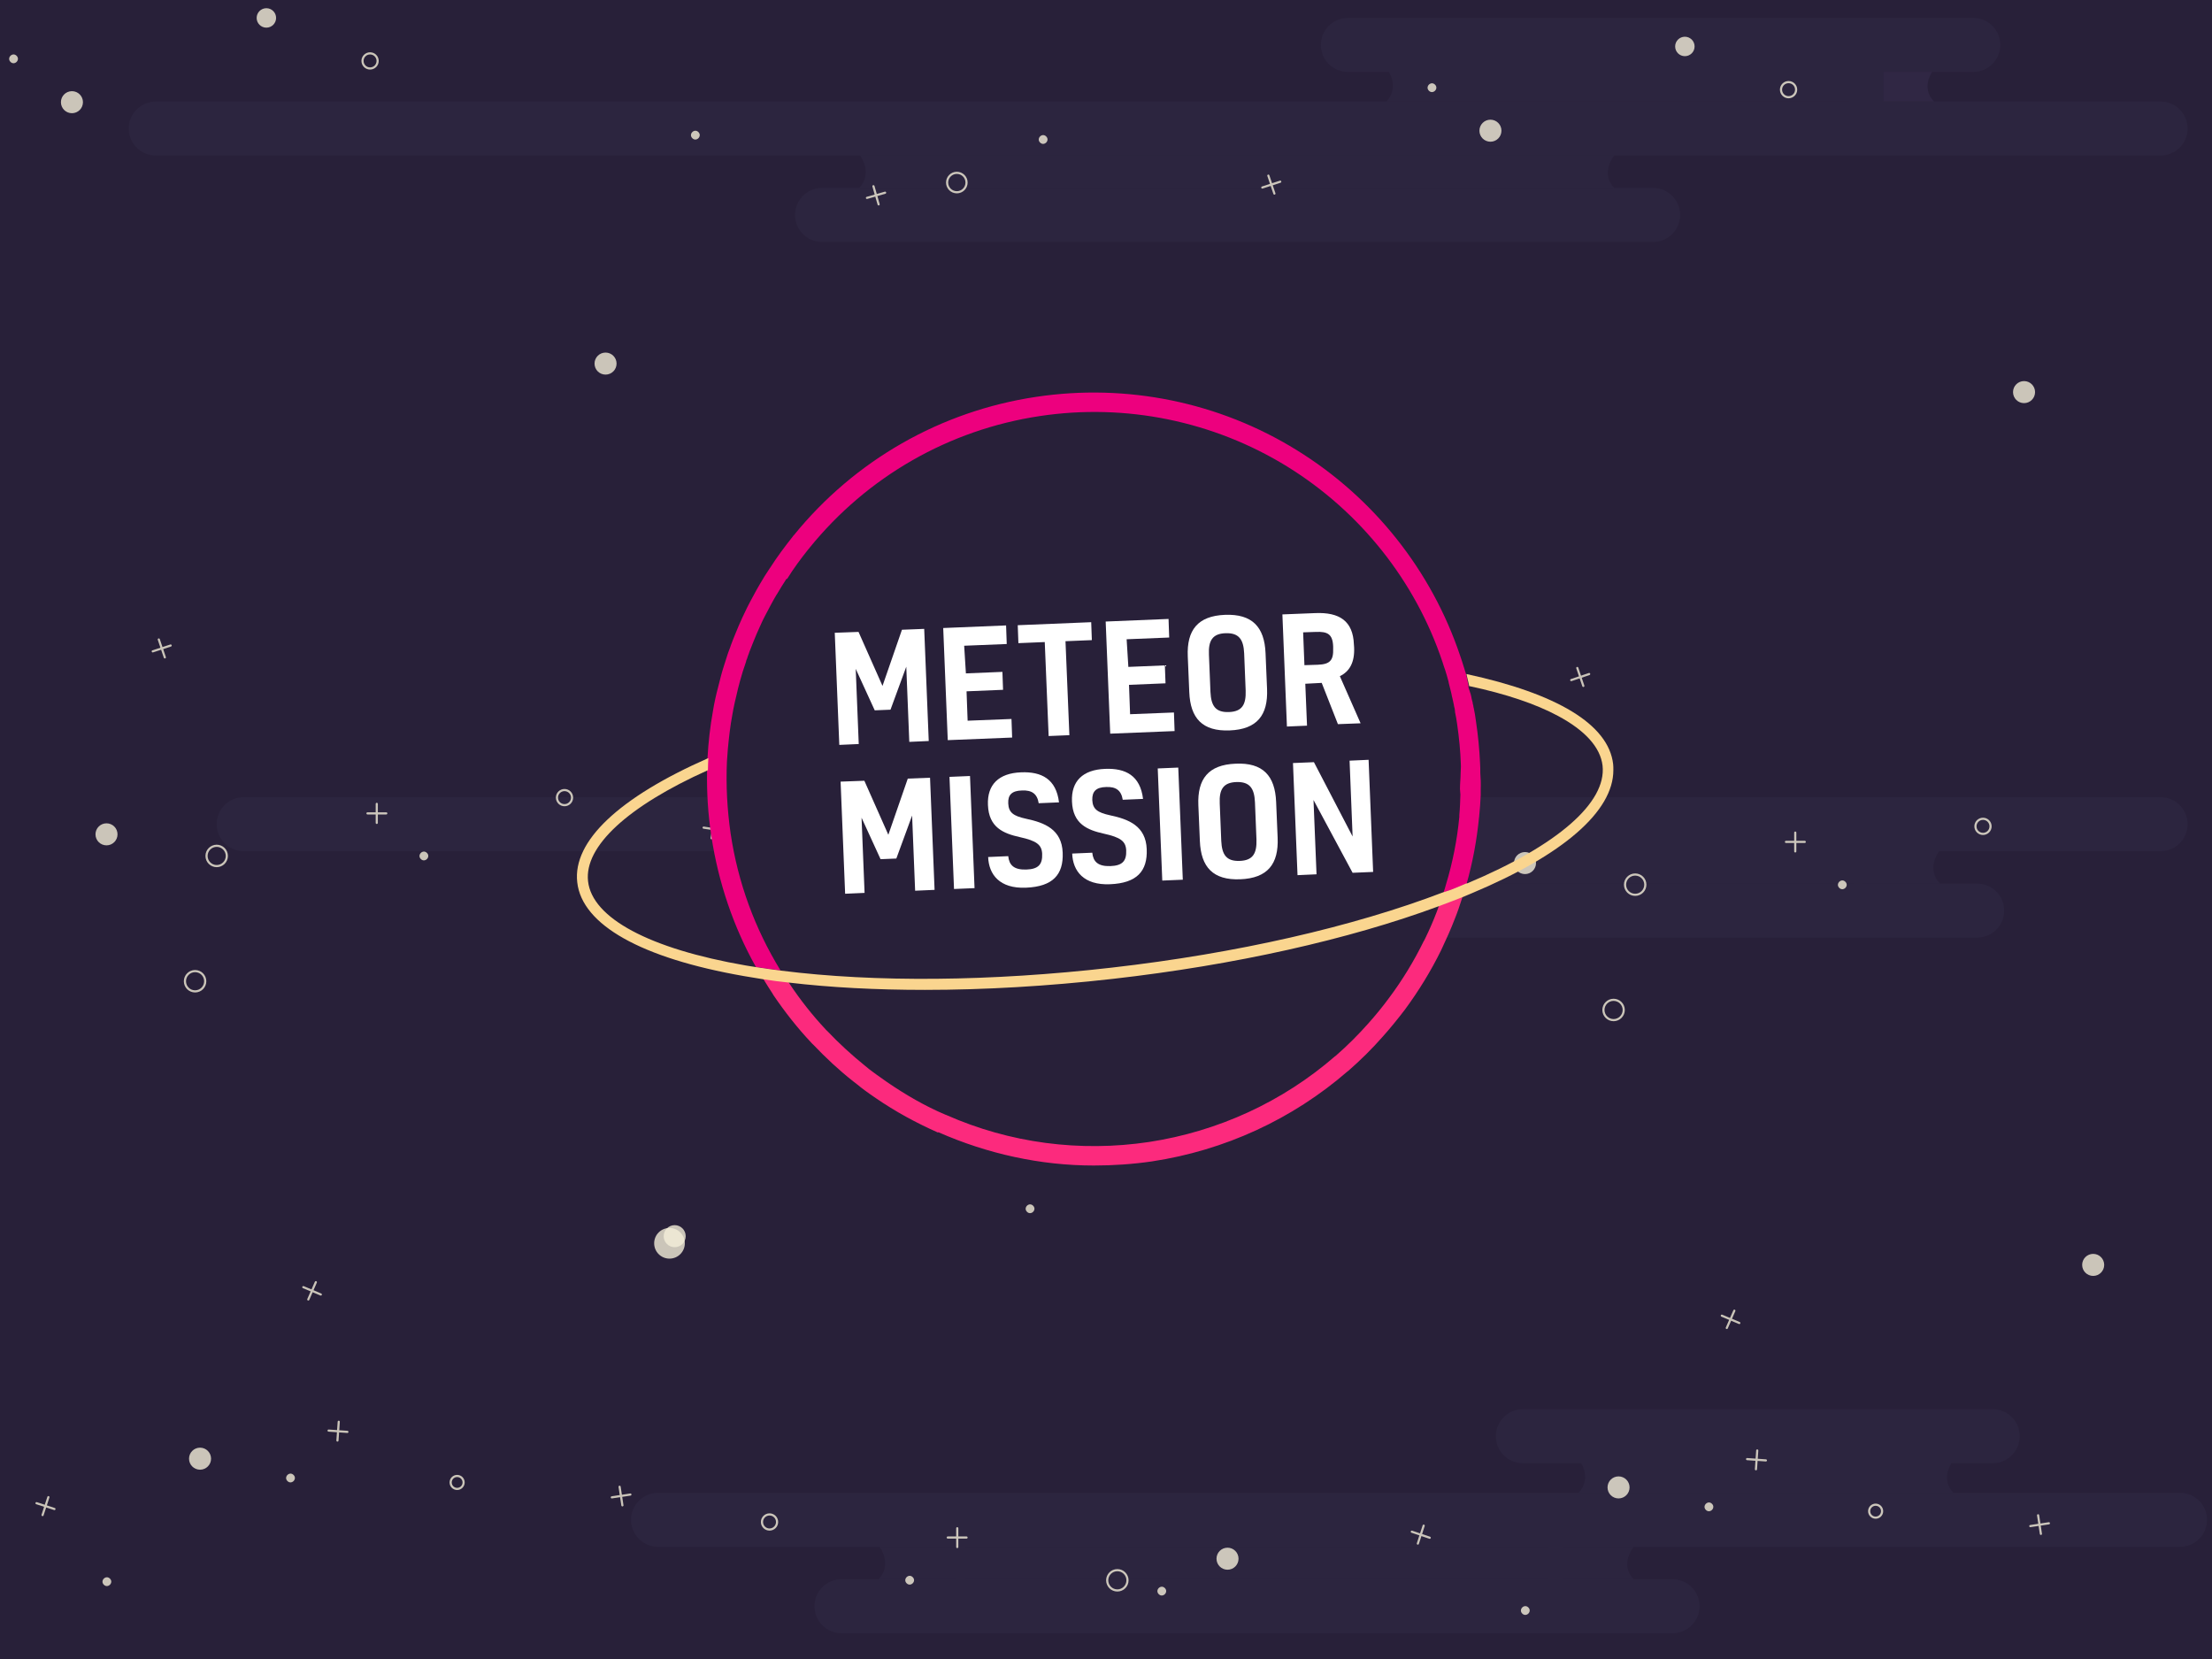 <?xml version="1.0" encoding="utf-8"?>
<!-- Generator: Adobe Illustrator 19.2.1, SVG Export Plug-In . SVG Version: 6.00 Build 0)  -->
<svg version="1.1" id="Layer_1" xmlns="http://www.w3.org/2000/svg" xmlns:xlink="http://www.w3.org/1999/xlink" x="0px" y="0px"
	 viewBox="0 0 1023.9 768" style="enable-background:new 0 0 1023.9 768;" xml:space="preserve">
<rect x="0" y="0" width="1023.9" height="768" fill="#333333" stroke="none"/>
<style type="text/css">
	.st0{fill:#282039;}
	.st1{fill:#2C253F;}
	.st2{fill:#302744;}
	.st3{opacity:0.8;}
	.st4{fill:#F3EED9;stroke:#F3EED9;stroke-linecap:round;stroke-linejoin:round;stroke-miterlimit:10;}
	.st5{opacity:0.8;fill:none;stroke:#F3EED9;stroke-miterlimit:10;}
	.st6{opacity:0.8;fill:#F3EED9;}
	.st7{fill:#FC2A7D;}
	.st8{fill:#ED007E;}
	.st9{fill:#FAD58F;}
	.st10{fill:#FFFFFF;}
</style>
<g>
	<rect transform="matrix(-1 -1.224647e-16 1.224647e-16 -1 1023.904 768)" class="st0" width="1023.9" height="768"/>
	<g>
		<path class="st1" d="M548.5,394c0,0,6.6,8,0,15h39.4v-15L548.5,394z"/>
		<path class="st1" d="M861.9,409h-281v-15l280.3,0"/>
		<path class="st1" d="M897.6,394c0,0-6.3,8,0.4,15h-40.1v-15L897.6,394z"/>
	</g>
	<path class="st1" d="M400.5,354c0,0,6.6,8,0,15h39.4v-15L400.5,354z"/>
	<path class="st1" d="M573.6,354c0,0-6.3,8,0.4,15H433.9v-15L573.6,354z"/>
	<path class="st1" d="M915.2,409l-384.7,0c-6.9,0-12.5,5.6-12.5,12.5v0c0,6.9,5.6,12.5,12.5,12.5l384.7,0c6.9,0,12.5-5.6,12.5-12.5
		v0C927.7,414.6,922.1,409,915.2,409z"/>
	<path class="st1" d="M1000.1,369l-887.3,0c-6.9,0-12.5,5.6-12.5,12.5l0,0c0,6.9,5.6,12.5,12.5,12.5l887.3,0
		c6.9,0,12.5-5.6,12.5-12.5l0,0C1012.6,374.6,1007,369,1000.1,369z"/>
	<path class="st1" d="M599.8,330.3l-217.5,0c-6.9,0-12.5,5.6-12.5,12.5v0c0,6.9,5.6,12.5,12.5,12.5l217.5,0
		c6.9,0,12.5-5.6,12.5-12.5v0C612.3,335.9,606.7,330.3,599.8,330.3z"/>
	<path class="st2" d="M895.2,32c0,0-6.7,8,0,15h-39.3V32L895.2,32z"/>
	<g>
		<path class="st1" d="M747.2,72c0,0-6.7,8,0,15h-39.3V72L747.2,72z"/>
		<path class="st1" d="M433.9,87h281V72l-280.3,0"/>
		<path class="st1" d="M398.1,72c0,0,6.2,8-0.4,15h40.2V72L398.1,72z"/>
	</g>
	<path class="st1" d="M642.1,32c0,0,6.2,8-0.4,15h230.2V32L642.1,32z"/>
	<path class="st1" d="M380.5,87l384.7,0c6.9,0,12.5,5.6,12.5,12.5v0c0,6.9-5.6,12.5-12.5,12.5l-384.7,0c-6.9,0-12.5-5.6-12.5-12.5v0
		C368,92.6,373.6,87,380.5,87z"/>
	<path class="st1" d="M72.1,47l928,0c6.9,0,12.5,5.6,12.5,12.5v0c0,6.9-5.6,12.5-12.5,12.5l-928,0c-6.9,0-12.5-5.6-12.5-12.5v0
		C59.6,52.6,65.2,47,72.1,47z"/>
	<path class="st1" d="M623.9,8.3l289.5,0c6.9,0,12.5,5.6,12.5,12.5v0c0,6.9-5.6,12.5-12.5,12.5l-289.5,0c-6.9,0-12.5-5.6-12.5-12.5
		v0C611.4,13.9,617,8.3,623.9,8.3z"/>
	<g>
		<g>
			<path class="st1" d="M756.2,716c0,0-6.7,8,0,15h-39.3v-15L756.2,716z"/>
			<path class="st1" d="M442.9,731h281v-15l-280.3,0"/>
			<path class="st1" d="M407.1,716c0,0,6.2,8-0.4,15h40.2v-15L407.1,716z"/>
		</g>
		<path class="st1" d="M904.2,676c0,0-6.7,8,0,15h-39.3v-15L904.2,676z"/>
		<path class="st1" d="M731.1,676c0,0,6.2,8-0.4,15h140.2v-15L731.1,676z"/>
		<path class="st1" d="M389.5,731l384.7,0c6.9,0,12.5,5.6,12.5,12.5l0,0c0,6.9-5.6,12.5-12.5,12.5l-384.7,0
			c-6.9,0-12.5-5.6-12.5-12.5v0C377,736.6,382.6,731,389.5,731z"/>
		<path class="st1" d="M304.6,691l704.5,0c6.9,0,12.5,5.6,12.5,12.5v0c0,6.9-5.6,12.5-12.5,12.5l-704.5,0c-6.9,0-12.5-5.6-12.5-12.5
			l0,0C292.1,696.6,297.7,691,304.6,691z"/>
		<path class="st1" d="M704.9,652.3l217.5,0c6.9,0,12.5,5.6,12.5,12.5v0c0,6.9-5.6,12.5-12.5,12.5l-217.5,0
			c-6.9,0-12.5-5.6-12.5-12.5l0,0C692.4,657.9,698,652.3,704.9,652.3z"/>
	</g>
	<g>
		<g class="st3">
			<line class="st4" x1="802.8" y1="606.7" x2="799.3" y2="614.7"/>
			<line class="st4" x1="805.1" y1="612.4" x2="797" y2="609"/>
		</g>
		<circle class="st5" cx="746.9" cy="467.5" r="4.7"/>
		<circle class="st5" cx="756.9" cy="409.5" r="4.7"/>
		<ellipse transform="matrix(0.707 -0.707 0.707 0.707 -363.227 596.091)" class="st6" cx="537.9" cy="736.5" rx="2" ry="2"/>
		<circle class="st6" cx="524.9" cy="366.5" r="5.1"/>
		<circle class="st6" cx="705.9" cy="399.5" r="5.1"/>
		<g class="st3">
			<line class="st4" x1="831" y1="385.4" x2="831" y2="394.1"/>
			<line class="st4" x1="835.4" y1="389.7" x2="826.7" y2="389.7"/>
		</g>
		<g class="st3">
			<line class="st4" x1="330.7" y1="379.4" x2="329.4" y2="388"/>
			<line class="st4" x1="334.4" y1="384.4" x2="325.7" y2="383.1"/>
		</g>
		<g class="st3">
			<line class="st4" x1="460.7" y1="349.4" x2="461.3" y2="358.1"/>
			<line class="st4" x1="465.4" y1="353.4" x2="456.7" y2="354"/>
		</g>
		<circle class="st5" cx="917.9" cy="382.5" r="3.5"/>
		<ellipse transform="matrix(0.707 -0.707 0.707 0.707 -124.071 451.466)" class="st6" cx="482.9" cy="375.5" rx="2" ry="2"/>
		<ellipse transform="matrix(0.707 -0.707 0.707 0.707 95.839 360.377)" class="st6" cx="482.9" cy="64.5" rx="2" ry="2"/>
		<ellipse transform="matrix(0.707 -0.707 0.707 0.707 50.098 245.947)" class="st6" cx="321.9" cy="62.5" rx="2" ry="2"/>
		<ellipse transform="matrix(0.707 -0.707 0.707 0.707 -133.116 525.629)" class="st6" cx="567.9" cy="423.5" rx="2" ry="2"/>
		<ellipse transform="matrix(0.707 -0.707 0.707 0.707 -39.742 723.054)" class="st6" cx="852.9" cy="409.5" rx="2" ry="2"/>
		<g class="st3">
			<line class="st4" x1="615.1" y1="384.2" x2="617.9" y2="392.5"/>
			<line class="st4" x1="620.6" y1="387" x2="612.3" y2="389.8"/>
		</g>
		<circle class="st6" cx="309.9" cy="575.5" r="7.1"/>
		<circle class="st6" cx="544.9" cy="499.5" r="5.1"/>
		<circle class="st5" cx="523.9" cy="264.5" r="7"/>
		<g class="st3">
			<line class="st4" x1="404.3" y1="86.2" x2="406.7" y2="94.6"/>
			<line class="st4" x1="409.7" y1="89.2" x2="401.3" y2="91.6"/>
		</g>
		<g class="st3">
			<line class="st4" x1="730.1" y1="309.2" x2="732.9" y2="317.5"/>
			<line class="st4" x1="735.6" y1="312" x2="727.3" y2="314.8"/>
		</g>
		<circle class="st5" cx="827.9" cy="41.5" r="3.5"/>
		<circle class="st6" cx="936.9" cy="181.5" r="5.1"/>
		<ellipse transform="matrix(0.707 -0.707 0.707 0.707 -255.936 501.116)" class="st6" cx="476.9" cy="559.5" rx="2" ry="2"/>
		<circle class="st6" cx="968.9" cy="585.5" r="5.1"/>
		<g class="st3">
			<line class="st4" x1="587.1" y1="81.3" x2="589.9" y2="89.6"/>
			<line class="st4" x1="592.6" y1="84.1" x2="584.3" y2="86.8"/>
		</g>
		<circle class="st6" cx="689.9" cy="60.5" r="5.1"/>
		<circle class="st6" cx="779.9" cy="21.5" r="4.5"/>
		<ellipse transform="matrix(0.707 -0.707 0.707 0.707 165.53 480.626)" class="st6" cx="662.9" cy="40.5" rx="2" ry="2"/>
		<circle class="st5" cx="442.9" cy="84.5" r="4.5"/>
		<circle class="st5" cx="405.9" cy="377.5" r="3"/>
		<circle class="st5" cx="517.2" cy="731.5" r="4.7"/>
		<circle class="st6" cx="749.2" cy="688.5" r="5.1"/>
		<circle class="st6" cx="568.2" cy="721.5" r="5.1"/>
		<g class="st3">
			<line class="st4" x1="443.1" y1="707.4" x2="443.1" y2="716.1"/>
			<line class="st4" x1="438.7" y1="711.7" x2="447.4" y2="711.7"/>
		</g>
		<g class="st3">
			<line class="st4" x1="943.4" y1="701.4" x2="944.7" y2="710"/>
			<line class="st4" x1="939.8" y1="706.4" x2="948.4" y2="705.1"/>
		</g>
		<g class="st3">
			<line class="st4" x1="813.4" y1="671.4" x2="812.8" y2="680.1"/>
			<line class="st4" x1="808.7" y1="675.4" x2="817.4" y2="676"/>
		</g>
		<circle class="st5" cx="356.2" cy="704.5" r="3.5"/>
		<ellipse transform="matrix(0.707 -0.707 0.707 0.707 -261.475 763.744)" class="st6" cx="791.2" cy="697.5" rx="2" ry="2"/>
		<ellipse transform="matrix(0.707 -0.707 0.707 0.707 -320.312 717.699)" class="st6" cx="706.2" cy="745.5" rx="2" ry="2"/>
		<ellipse transform="matrix(0.707 -0.707 0.707 0.707 -393.887 512.073)" class="st6" cx="421.2" cy="731.5" rx="2" ry="2"/>
		<g class="st3">
			<line class="st4" x1="659" y1="706.2" x2="656.3" y2="714.5"/>
			<line class="st4" x1="653.5" y1="709" x2="661.8" y2="711.8"/>
		</g>
		<circle class="st5" cx="868.2" cy="699.5" r="3"/>
	</g>
	<g class="st3">
		<line class="st4" x1="146.2" y1="593.5" x2="142.7" y2="601.5"/>
		<line class="st4" x1="148.5" y1="599.2" x2="140.4" y2="595.8"/>
	</g>
	<circle class="st5" cx="90.3" cy="454.2" r="4.7"/>
	<circle class="st5" cx="100.3" cy="396.2" r="4.7"/>
	<circle class="st6" cx="49.3" cy="386.2" r="5.1"/>
	<g class="st3">
		<line class="st4" x1="174.4" y1="372.1" x2="174.4" y2="380.9"/>
		<line class="st4" x1="178.8" y1="376.5" x2="170.1" y2="376.5"/>
	</g>
	<circle class="st5" cx="261.3" cy="369.2" r="3.5"/>
	<ellipse transform="matrix(0.707 -0.707 0.707 0.707 -222.686 254.887)" class="st6" cx="196.3" cy="396.2" rx="2" ry="2"/>
	<g class="st3">
		<line class="st4" x1="73.5" y1="296" x2="76.3" y2="304.3"/>
		<line class="st4" x1="79" y1="298.8" x2="70.7" y2="301.5"/>
	</g>
	<circle class="st5" cx="171.3" cy="28.2" r="3.5"/>
	<circle class="st6" cx="280.3" cy="168.3" r="5.1"/>
	<circle class="st6" cx="312.3" cy="572.2" r="5.1"/>
	<circle class="st6" cx="33.3" cy="47.3" r="5.1"/>
	<circle class="st6" cx="123.3" cy="8.3" r="4.5"/>
	<ellipse transform="matrix(0.707 -0.707 0.707 0.707 -17.414 12.459)" class="st6" cx="6.3" cy="27.2" rx="2" ry="2"/>
	<circle class="st6" cx="92.6" cy="675.2" r="5.1"/>
	<g class="st3">
		<line class="st4" x1="286.8" y1="688.2" x2="288.1" y2="696.8"/>
		<line class="st4" x1="283.2" y1="693.1" x2="291.8" y2="691.8"/>
	</g>
	<g class="st3">
		<line class="st4" x1="156.8" y1="658.1" x2="156.2" y2="666.8"/>
		<line class="st4" x1="152.1" y1="662.2" x2="160.8" y2="662.8"/>
	</g>
	<ellipse transform="matrix(0.707 -0.707 0.707 0.707 -444.42 295.577)" class="st6" cx="134.6" cy="684.2" rx="2" ry="2"/>
	<ellipse transform="matrix(0.707 -0.707 0.707 0.707 -503.257 249.531)" class="st6" cx="49.6" cy="732.2" rx="2" ry="2"/>
	<g class="st3">
		<line class="st4" x1="22.4" y1="693" x2="19.7" y2="701.3"/>
		<line class="st4" x1="16.9" y1="695.8" x2="25.2" y2="698.5"/>
	</g>
	<circle class="st5" cx="211.6" cy="686.2" r="3"/>
	<circle class="st0" cx="505.9" cy="361.8" r="173.2"/>
	<g>
		<path class="st7" d="M678.8,408.9c-3.4,1.4-7,3.1-10.6,4.1c0,0.1-0.1,0.2-0.1,0.4c-0.7,2.1-1.4,4.1-2.1,6.1
			c-0.3,0.9-0.7,1.8-1,2.7c-1.6,4.2-3.4,8.3-5.3,12.2c-0.2,0.3-0.3,0.7-0.5,1l-0.1,0.1c-4.5,9.2-9.9,18.1-16.1,26.4
			c-3.1,4.2-6.3,8.1-9.6,11.8c-4.7,5.3-9.8,10.4-15.1,15c-0.1,0.1-0.2,0.2-0.3,0.2c-24.3,21.1-54.1,34.8-86.1,39.7
			c-32.1,4.8-64.5,0.5-93.9-12.5l-0.3-0.1c0,0,0,0,0,0c-9.5-4-18.6-9.3-27.2-15.2c-1.7-1.2-3.4-2.4-4.8-3.4c-0.5-0.4-1-0.7-1.5-1.1
			c-1.3-0.9-2.5-1.9-3.7-2.9c-6.2-5-12.1-10.4-17.5-16.1l-0.1-0.1c-0.3-0.2-0.5-0.5-0.8-0.8c-6-6.4-11.6-13.5-16.6-21l-0.2-0.4
			c0,0,0-0.1-0.1-0.1c-1.2-1.8-2.4-3.6-3.5-5.5c-3.9-0.5-7.7-1-11.4-1.6c1,1.9,2.1,3.7,3.2,5.6c1.3,2.2,2.7,4.3,4.1,6.5
			c0.1,0.2,0.2,0.4,0.4,0.7c5.3,7.8,11.1,15.2,17.5,22c0.3,0.3,0.6,0.7,1,1c5.7,6,11.8,11.7,18.4,16.9c1.3,1,2.6,2,3.8,3
			c0.6,0.4,1.1,0.8,1.6,1.2c1.5,1.1,3.3,2.4,5.1,3.6c9,6.2,18.6,11.4,28.7,15.9l0.3-0.1c0,0,0,0,0,0c22.7,10,47.2,15.4,71.9,15.4
			c8.9,0,17.9-0.6,26.9-1.9c33.7-5.1,65-19.5,90.6-41.7c0.1-0.1,0.2-0.1,0.3-0.2c5.6-4.9,11-10.2,15.9-15.8
			c3.5-3.9,6.9-8.1,10.2-12.4c6.5-8.8,12.2-18.1,16.9-27.7c0.2-0.4,0.4-0.8,0.6-1.3c2-4.2,3.9-8.5,5.6-12.9
			c1.3-3.2,2.5-6.7,3.6-10.2c0.3-1.1,0.7-2.1,1-3.2c0.3-1,0.6-2,0.9-2.9C678.8,409,678.8,408.9,678.8,408.9
			C678.8,408.9,678.8,408.9,678.8,408.9z"/>
		<path class="st8" d="M685.4,365.3c0,0.9,0,1.8,0,2.8c-0.1,3.1-0.4,6.3-0.7,9.6l0,0.2l-0.1,0.7c-1,10.2-2.9,20.5-5.7,30.4
			c0,0,0,0-0.1,0c-3.4,1.4-7,3.1-10.6,4.1c0.4-1.2,0.8-2.4,1.1-3.6c3.1-10.2,5.2-20.8,6.2-31.4l0-0.2l0-0.6c0.3-3.2,0.4-6.4,0.5-9.5
			c0-0.8-0.2-1.7-0.2-2.6V365c0-2.4,0.3-4.8,0.3-7.1c0-1.4,0.2-2.7,0.1-4.1c-0.2-6.1-0.8-12.3-1.7-18.5c-0.3-2.1-0.6-4-1-5.7l0-0.2
			c0-0.1,0-0.2,0-0.3l-0.1-0.5c0-0.1,0-0.2,0-0.3l-0.1-0.5c0-0.1,0-0.2-0.1-0.3l-0.1-0.5c0-0.1-0.1-0.3-0.1-0.4l0-0.2l-0.3-1.4
			c-0.1-0.6-0.3-1.2-0.4-1.8l-0.2-0.8c-0.2-1-0.4-2.1-0.7-3.1l-0.8-3.2c0-0.1-0.1-0.5-0.1-0.6c-0.4-1.7-1-3.5-1.6-5.5h0
			c-0.4-1-0.7-2.1-1.1-3.3l-0.1-0.3c-12.5-37.4-38-69.5-71.8-90.4c-34.2-21.1-74.9-29.4-114.6-23.4c-42,6.3-79.8,28-106.5,60.9
			l-0.2,0.3c-0.1,0.1-0.2,0.2-0.3,0.3c-3.6,4.5-7,9.1-9.9,13.8L364,268c-1.5,2.3-3,4.7-4.4,7.1l-0.1,0.1c-0.9,1.6-1.9,3.2-2.7,4.8
			c-1,1.9-1.9,3.6-2.8,5.3c-0.7,1.3-1.4,2.8-2.1,4.4c-1.1,2.4-2.2,4.9-3.1,7.2c-0.7,1.7-1.3,3.3-1.9,4.8l-0.3,0.9
			c-0.3,0.8-0.6,1.5-0.8,2.3l-0.1,0.2c-0.2,0.4-0.3,0.8-0.4,1.3c-0.5,1.5-1,3-1.5,4.5c-0.8,2.7-1.6,5.4-2.2,7.9l0,0l-0.2,0.9
			c-1,4-1.8,7.6-2.4,11.1c-1,5.3-1.6,10.7-2.1,16.1c-0.1,1.8-0.3,3.7-0.4,5.5c-0.5,11.1,0.1,22.3,1.7,33.4
			c3.4,22.8,11.2,44,23.1,63.4c-3.9-0.5-7.7-1-11.4-1.6c-10.4-18.6-17.3-38.9-20.6-60.4c-1.6-10.3-2.2-20.6-2-30.8
			c0-1.9,0.1-3.7,0.2-5.6c0.4-7.2,1.2-14.4,2.5-21.6c0.6-3.7,1.4-7.4,2.5-11.5c0-0.2,0.1-0.3,0.1-0.4c0.7-2.9,1.5-6,2.5-9.1
			c0.5-1.6,1-3.1,1.5-4.7c0.1-0.4,0.3-1,0.5-1.5c0.3-0.8,0.6-1.6,0.9-2.4l0.3-0.9c0.6-1.7,1.3-3.4,2-5.1c1-2.5,2.1-5.1,3.3-7.7
			c0.8-1.7,1.5-3.2,2.2-4.6c0.9-1.7,1.8-3.6,2.9-5.5c0.9-1.7,1.9-3.5,2.9-5.2c1.5-2.6,3.1-5.2,4.8-7.7l0.1-0.1
			c3.1-4.9,6.7-9.7,10.5-14.5l0.2-0.3c0.1-0.1,0.2-0.2,0.3-0.3c28.1-34.6,67.9-57.4,112.1-64c41.9-6.3,84.7,2.4,120.7,24.7
			c35.6,22,62.4,55.8,75.6,95.2l0.1,0.3c1.1,3.1,1.9,6.1,2.6,8.1h0c0.2,1,0.3,1.2,0.4,1.8l0.7,3.4c0,0.1,0,0.3,0,0.5v0
			c0,1,0.6,1.9,0.8,2.9l0.2,0.5c0.2,0.8,0.4,1.6,0.5,2.3l0.3,1.2c0.1,0.3,0.2,0.6,0.2,1c0.1,0.3,0.1,0.6,0.2,0.8
			c0.1,0.3,0.1,0.5,0.1,0.7c0.1,0.3,0.1,0.5,0.2,0.8c0.4,1.8,0.7,3.8,1,6c1,6.6,1.6,13.1,1.9,19.5c0.1,1.4,0.1,2.9,0.1,4.4
			C685.4,360.1,685.5,362.7,685.4,365.3z"/>
	</g>
	<g>
		<path class="st9" d="M746.7,353.7c-2.1-18.4-26.1-32.7-67.9-41.7h0c0.2,1,0.3,1.2,0.4,1.8l0.8,3.4c0,0.1,0,0.3,0,0.4l0.2,0
			c16.9,3.6,30.8,8.3,41,13.8c12.5,6.7,19.6,14.5,20.6,23c1.9,17.1-20.8,36.9-62.4,54.4c-0.2,0.1-0.3,0.1-0.5,0.1c0,0,0,0-0.1,0
			c-3.4,1.4-7,3.1-10.6,4.1c0,0-0.1,0-0.1,0h0c-41.8,16-95.7,28.3-153.5,34.9c-55.9,6.4-109.4,6.9-153,1.4c-3.9-0.5-7.7-1-11.4-1.6
			c-1.7-0.3-3.4-0.5-5-0.8c-44.5-7.7-71.1-21.9-73-39c-1.8-16.1,18.3-34.7,55.5-51.4c0-1.9,0.1-3.7,0.2-5.6
			c-41.4,18.2-62.9,38.5-60.7,57.5c2.2,19.7,29.6,35.1,77.1,43.4c3,0.5,6,1,9.1,1.5c3.8,0.6,7.7,1.1,11.6,1.5
			c19.4,2.3,40.6,3.4,63.1,3.4c27.5,0,56.9-1.7,87-5.1c56.4-6.4,109.2-18.2,150.8-33.6c3.8-1.4,7.4-2.8,11-4.2
			c1.5-0.6,2.9-1.2,4.3-1.8c42.5-17.8,65.6-38,65.6-57C746.8,355.5,746.8,354.6,746.7,353.7z"/>
	</g>
	<g>
		<path class="st10" d="M417.5,291.5l10.3-0.4l2.1,51.9l-9,0.4l-1.4-34.8l-7.3,19.9l-7.3,0.3l-8.8-19.2l1.4,34.8l-9,0.4l-2.1-51.9
			l11-0.4l11.1,25L417.5,291.5z"/>
		<path class="st10" d="M447.1,311.7L464,311l0.3,8.3l-16.9,0.7l0.5,13.6l20.3-0.8l0.3,8.6l-29.8,1.2l-2.1-51.9l29.1-1.2l0.3,8.6
			l-19.7,0.8L447.1,311.7z"/>
		<path class="st10" d="M485.4,340.7l-1.8-43.5l-12.2,0.5l-0.3-8.3l34-1.4l0.3,8.3l-12.2,0.5l1.8,43.5L485.4,340.7z"/>
		<path class="st10" d="M522.3,308.7l16.9-0.7l0.3,8.3l-16.9,0.7l0.5,13.6l20.3-0.8l0.3,8.6l-29.8,1.2l-2.1-51.9l29.1-1.2l0.3,8.6
			l-19.7,0.8L522.3,308.7z"/>
		<path class="st10" d="M585.8,302.3l0.7,16.6c0.5,12.1-4.6,18.7-17.3,19.2c-12.6,0.5-18.2-5.6-18.7-17.7l-0.7-16.6
			c-0.5-12.1,4.6-18.7,17.2-19.2C579.6,284.1,585.3,290.2,585.8,302.3z M560.3,320.3c0.3,6.5,2.4,9.5,8.5,9.3c6.2-0.2,8-3.5,7.8-9.9
			l-0.7-17.3c-0.3-6.4-2.4-9.5-8.6-9.3c-6.1,0.2-8,3.5-7.7,9.9L560.3,320.3z"/>
		<path class="st10" d="M604.2,316.5l0.8,19.4l-9.3,0.4l-2.1-51.9l15.1-0.6c11.4-0.5,17.6,3.7,18,14.5l0.1,1.4
			c0.3,6.9-2.1,11.1-6.6,13.3l9.6,21.8l-10.5,0.4l-7.5-19.1L604.2,316.5z M603.8,307.9l6.2-0.2c5.7-0.2,7.3-2.1,7.1-7.6l0-0.8
			c-0.2-5.9-2.7-7-8-6.8l-5.9,0.2L603.8,307.9z"/>
		<path class="st10" d="M420.2,360.4l10.3-0.4l2.1,51.9l-9,0.4l-1.4-34.8l-7.3,19.9l-7.3,0.3l-8.8-19.2l1.4,34.8l-9,0.4l-2.1-51.9
			l11-0.4l11.1,25L420.2,360.4z"/>
		<path class="st10" d="M451.1,411.1l-9.5,0.4l-2.1-51.9l9.5-0.4L451.1,411.1z"/>
		<path class="st10" d="M466.7,371.9c0.2,4.2,2.3,5.8,8.3,7.1c8.5,1.8,16.5,4.9,16.9,15.7c0.4,10.1-4.5,15.7-17,16.2
			c-12.2,0.5-17.2-6.1-17.5-14.2l9.3-0.4c0.4,4.1,2.6,6.4,8.4,6.2c5.5-0.2,7.5-2.3,7.3-7.3c-0.2-4.2-2.6-6-10.3-7.7
			c-7.7-1.7-14.4-4.5-14.8-14.9c-0.4-9.4,5-14.7,15.3-15.1c9.5-0.4,16.3,3.1,17.6,13.9l-9.4,0.4c-0.7-4.4-3.2-6.1-7.7-5.9
			C468.4,366,466.5,367.9,466.7,371.9z"/>
		<path class="st10" d="M505.6,370.3c0.2,4.2,2.3,5.8,8.3,7.1c8.5,1.8,16.5,4.9,16.9,15.7c0.4,10.1-4.5,15.7-17,16.2
			c-12.2,0.5-17.2-6.1-17.5-14.2l9.3-0.4c0.4,4.1,2.6,6.4,8.4,6.2c5.5-0.2,7.5-2.3,7.3-7.3c-0.2-4.2-2.6-6-10.3-7.7
			c-7.7-1.7-14.4-4.5-14.8-14.9c-0.4-9.4,5-14.7,15.3-15.1c9.5-0.4,16.3,3.1,17.6,13.9l-9.4,0.4c-0.7-4.4-3.2-6.1-7.7-5.9
			C507.3,364.4,505.5,366.4,505.6,370.3z"/>
		<path class="st10" d="M547.5,407.2l-9.5,0.4l-2.1-51.9l9.5-0.4L547.5,407.2z"/>
		<path class="st10" d="M590.7,371.2l0.7,16.6c0.5,12.1-4.6,18.7-17.3,19.2c-12.6,0.5-18.2-5.6-18.7-17.7l-0.7-16.6
			c-0.5-12.1,4.6-18.7,17.2-19.2C584.6,352.9,590.2,359.1,590.7,371.2z M565.3,389.2c0.3,6.5,2.4,9.5,8.5,9.3c6.2-0.2,8-3.5,7.8-9.9
			l-0.7-17.3c-0.3-6.4-2.4-9.5-8.6-9.3c-6.1,0.2-8,3.5-7.7,9.9L565.3,389.2z"/>
		<path class="st10" d="M608.2,352.8l17.9,34.4l-1.4-35.1l8.8-0.4l2.1,51.9l-9.5,0.4l-18.1-33.7l1.4,34.4l-8.8,0.4l-2.1-51.9
			L608.2,352.8z"/>
	</g>
</g>
</svg>
